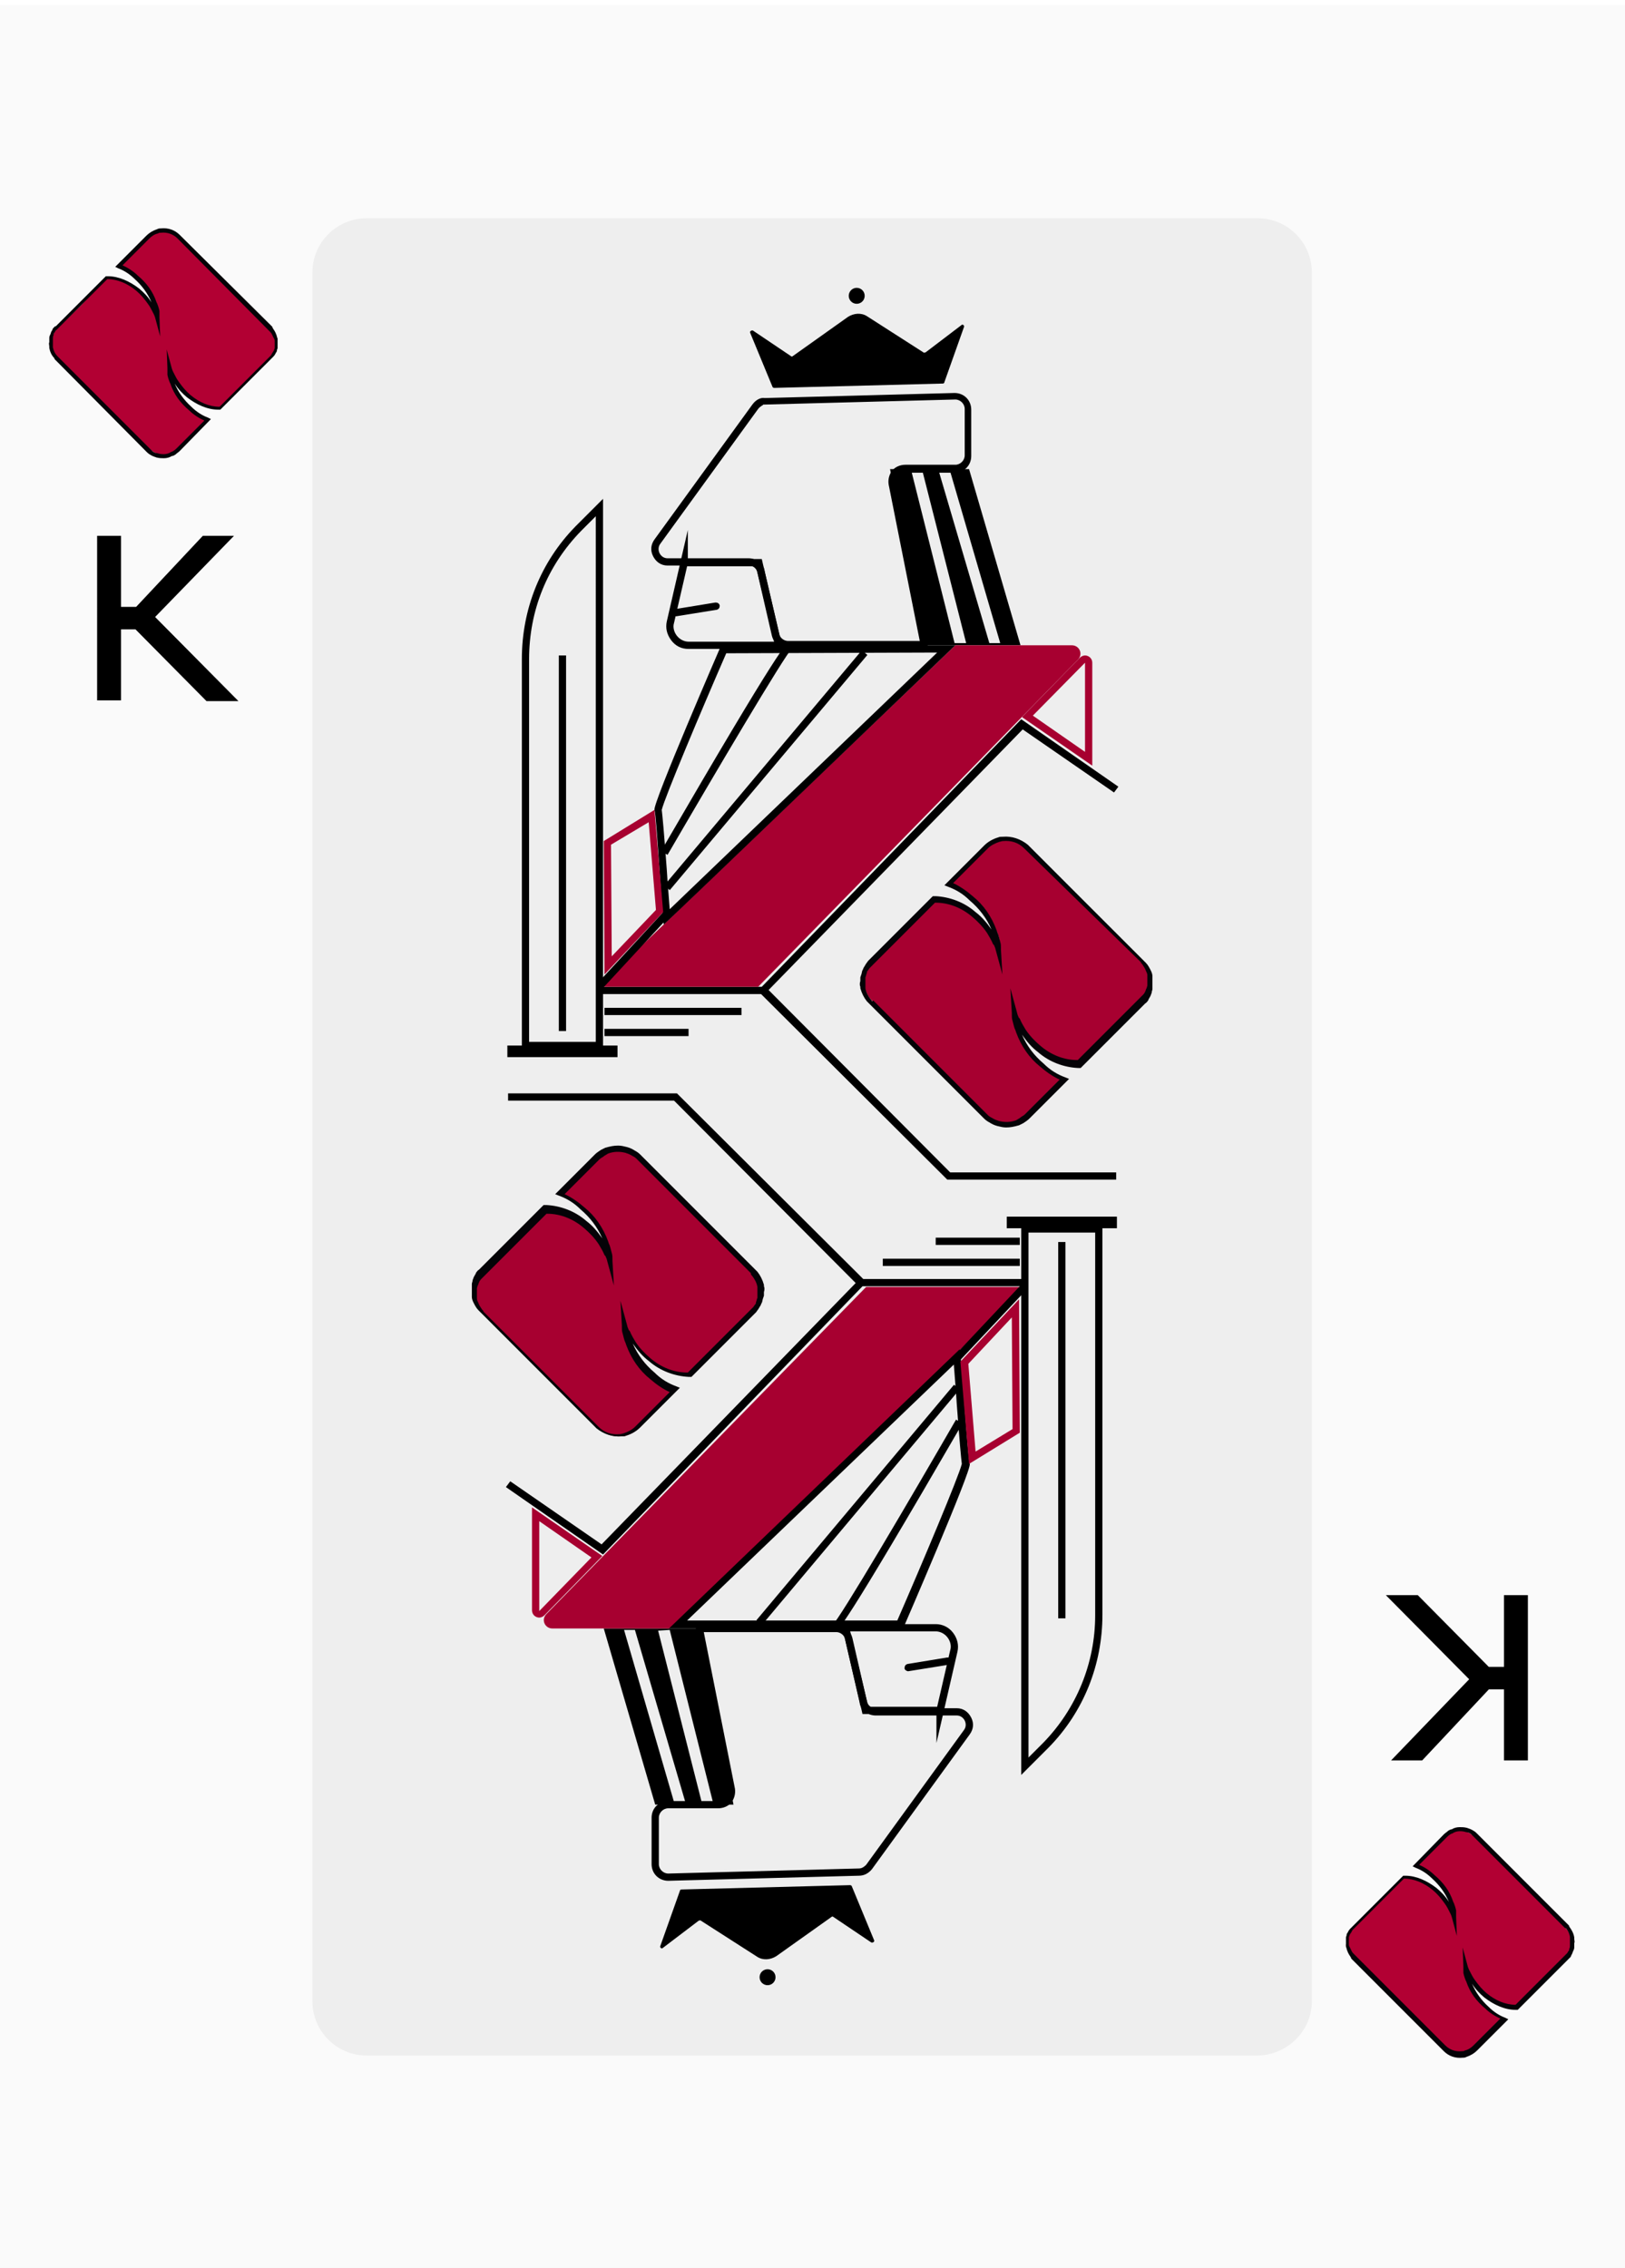 <?xml version="1.0" encoding="utf-8"?>
<!-- Generator: Adobe Illustrator 25.2.0, SVG Export Plug-In . SVG Version: 6.00 Build 0)  -->
<svg version="1.1" id="Layer_1" xmlns="http://www.w3.org/2000/svg" xmlns:xlink="http://www.w3.org/1999/xlink" x="0px" y="0px"
	 viewBox="0 0 224.2 312.8" style="enable-background:new 0 0 224.2 312.8;" xml:space="preserve">
<style type="text/css">
	.st0{fill:#B20033;}
	.st1{fill:#050307;}
	.st2{opacity:2.000000e-02;enable-background:new    ;}
	.st3{enable-background:new    ;}
	.st4{fill:none;stroke:#000000;stroke-miterlimit:10;}
	.st5{opacity:5.000000e-02;enable-background:new    ;}
</style>
<g>
	<g>
		<g>
			<g>
				<path d="M128.1,89.5h-19.4c-1,0-1.9-0.7-2.2-1.8l-2-8.7c-0.1-0.6-0.6-1-1.2-1H92.1c-0.9,0-1.6-0.5-2-1.3
					c-0.4-0.8-0.3-1.6,0.2-2.3l13.5-18.6c0.5-0.7,1.2-1,1.7-0.9l26.2-0.7c1.3,0,2.3,1,2.3,2.3v6.4c0,1.3-1,2.3-2.3,2.3h-6.9
					c-0.4,0-0.8,0.2-1,0.5c-0.2,0.3-0.3,0.7-0.3,1.1L128.1,89.5z M104.6,56.4L91.1,75c-0.3,0.4-0.3,0.9-0.1,1.3
					c0.2,0.4,0.6,0.7,1.1,0.7h11.2c1.1,0,2.1,0.8,2.2,1.8l2,8.6c0.1,0.6,0.7,1,1.2,1h18.2l-4.3-21.6c-0.1-0.7,0.1-1.4,0.5-1.9
					c0.4-0.5,1.1-0.8,1.8-0.8h6.9c0.7,0,1.3-0.6,1.3-1.3v-6.4c0-0.7-0.6-1.3-1.3-1.3l-26.4,0.7l-0.1,0
					C105.3,55.9,104.9,56,104.6,56.4z"/>
			</g>
			<g>
				<path d="M133,45.1l-2.7,7.6c0,0.1-0.1,0.2-0.2,0.2l-23.3,0.6c-0.1,0-0.2-0.1-0.2-0.1l-3.1-7.5c-0.1-0.2,0.2-0.4,0.4-0.3l5.2,3.5
					c0.1,0.1,0.2,0.1,0.3,0l7.6-5.4c0.8-0.5,1.8-0.6,2.6-0.1l7.8,5c0.1,0.1,0.2,0,0.3,0l5-3.8C132.8,44.7,133.1,44.9,133,45.1z"/>
			</g>
			<g>
				<circle cx="118.2" cy="40.8" r="1.1"/>
			</g>
			<g>
				<path d="M108,89.5H95c-1,0-1.8-0.4-2.4-1.2c-0.6-0.8-0.8-1.7-0.6-2.6l2.9-12.6v4h10.2L108,89.5z M94.8,78.1L93,85.9
					c-0.2,0.6,0,1.3,0.4,1.8c0.4,0.5,1,0.8,1.6,0.8h11.8l-2.5-10.4H94.8z"/>
			</g>
			<g>
				<polygon points="105.5,137.1 82.7,137.1 82.7,136.1 105.1,136.1 140.9,99.2 154.3,108.5 153.7,109.3 141.1,100.6 				"/>
			</g>
			<g>
				<polygon points="140.8,89 127.6,89 122.8,64.7 126.4,64.7 125.7,64.8 131.7,88.7 133.3,88.7 127.2,64.7 130.2,64.7 129.5,64.9 
					136.5,88.7 138,88.7 131,64.7 133.7,64.7 				"/>
			</g>
			<g>
				<path class="st0" d="M140.8,89h7.1c1,0,1.6,1.2,0.8,2l-44.1,45.1h-22L131.8,89H140.8z"/>
			</g>
			<g>
				<g>
					<path d="M129.3,90l-36.9,35.4c-0.1-1.5-0.3-3.6-0.4-5.4c-0.4-5.4-0.6-7.5-0.7-8.3c0.4-1.7,5.5-13.8,8.9-21.6L129.3,90
						 M131.8,89H99.5c0,0-9.5,21.9-9.2,22.7c0.3,0.8,1.1,15.8,1.3,15.8l0,0C91.9,127.3,131.8,89,131.8,89L131.8,89z"/>
				</g>
			</g>
			<g>
				<g>
					<path class="st0" d="M89.5,113.4l1,12.1l-6.1,6.4l-0.1-15.4L89.5,113.4 M90.3,111.7l-7,4.3l0.1,18.4l8.1-8.6L90.3,111.7
						L90.3,111.7z"/>
				</g>
			</g>
			<g>
				<path d="M83.2,144.7H72V90.9c0-6.9,2.6-13.4,7.4-18.3l3.8-3.8V144.7z M73,143.7h9.2V71.2l-2,2C75.5,78,73,84.2,73,90.9V143.7z"
					/>
			</g>
			<g>
				<rect x="70" y="144.2" width="15.2" height="1.6"/>
			</g>
			<g>
				<rect x="77.1" y="90.4" width="1" height="51.8"/>
			</g>
			<g>
				<path d="M93.3,85c-0.2,0-0.5-0.2-0.5-0.4c0-0.3,0.1-0.5,0.4-0.6l5.5-0.9c0.3,0,0.5,0.1,0.6,0.4c0,0.3-0.1,0.5-0.4,0.6L93.3,85
					C93.4,85,93.3,85,93.3,85z"/>
			</g>
			<g>
				<g>
					<polygon points="131,64.7 130.2,64.7 130.9,64.4 					"/>
				</g>
			</g>
			<g>
				<g>
					<polygon points="127.2,64.7 126.4,64.7 127.2,64.5 					"/>
				</g>
			</g>
			<g>
				<path d="M92.1,117.9l-0.9-0.5C108,88.5,108.6,88.5,109,88.5V89l0.3,0.4C108.3,90.3,98.5,106.9,92.1,117.9z"/>
			</g>
			<g>
				<rect x="84.5" y="105.7" transform="matrix(0.643 -0.765 0.765 0.643 -43.551 118.8)" width="42.4" height="1"/>
			</g>
			<g>
				<g>
					<path class="st0" d="M149.7,91.4v12.3l-7.2-5L149.7,91.4 M149.7,90.4c-0.2,0-0.5,0.1-0.7,0.3l-8,8.2l9.7,6.7V91.4
						C150.7,90.8,150.2,90.4,149.7,90.4L149.7,90.4z"/>
				</g>
			</g>
			<g>
				<rect x="80.4" y="130.3" transform="matrix(0.679 -0.734 0.734 0.679 -67.967 106.335)" width="14.3" height="1"/>
			</g>
			<g>
				<rect x="83.4" y="139" width="18.9" height="1"/>
			</g>
			<g>
				<rect x="83.4" y="141.9" width="11.6" height="1"/>
			</g>
			<g>
				<g>
					<path class="st0" d="M158.6,135.3c0,0.2,0,0.4,0,0.6c0,0.1,0,0.2,0,0.3s-0.1,0.3-0.1,0.4c0,0.1-0.1,0.2-0.1,0.3
						c-0.1,0.3-0.2,0.5-0.4,0.7c-0.1,0.2-0.3,0.3-0.4,0.5l0,0l-4.3,4.3l-3.5,3.5l-0.9,0.9h-0.2c-1.9-0.1-3.8-0.9-5.3-2.1
						c-0.8-0.7-1.5-1.4-2.1-2.3c-0.3-0.5-0.6-1-0.9-1.6c-0.2-0.5-0.2-0.4-0.4-1c0,0.4,0,0.7,0.1,1.1c0.1,0.7,0.2,0.8,0.5,1.5
						c0.7,1.8,1.8,3.4,3.2,4.5c0.9,0.8,2,1.5,3.1,2l-5.1,5.1c-0.2,0.2-0.5,0.4-0.7,0.6c-0.2,0.1-0.4,0.2-0.6,0.3
						c-0.8,0.3-1.7,0.4-2.6,0.1c-0.4-0.1-0.7-0.3-1-0.5c-0.2-0.1-0.4-0.3-0.6-0.5l-15.9-15.9l0,0c-0.1-0.1-0.2-0.2-0.3-0.3
						c-0.4-0.5-0.7-1.1-0.8-1.7V136c0-0.3-0.1-0.5,0-0.8c0-0.1,0-0.3,0-0.4c0-0.1,0-0.2,0-0.3c0-0.2,0.1-0.4,0.2-0.7
						c0-0.1,0.1-0.2,0.2-0.4s0.2-0.3,0.3-0.4c0.1-0.2,0.3-0.3,0.4-0.5l0,0l4.3-4.3l3.5-3.5l0.9-0.9h0.2c1.9,0.1,3.8,0.9,5.3,2.1
						c0.8,0.7,1.5,1.4,2.1,2.3c0.3,0.5,0.6,1,0.9,1.6c0.2,0.5,0.2,0.4,0.4,1c0-0.4,0-0.7-0.1-1.1c-0.1-0.7-0.2-0.8-0.5-1.5
						c-0.7-1.8-1.8-3.4-3.2-4.5c-0.9-0.8-2-1.5-3.1-2l5.1-5.1c0.5-0.5,1.1-0.8,1.7-1c0.2-0.1,0.4-0.1,0.6-0.1
						c1.1-0.1,2.3,0.2,3.2,1.1l0,0l15.9,15.9l0,0c0.1,0.1,0.2,0.2,0.3,0.3c0.3,0.3,0.5,0.6,0.6,1c0.1,0.2,0.2,0.5,0.2,0.7
						c0,0.1,0,0.1,0,0.2C158.6,135,158.6,135.1,158.6,135.3z"/>
				</g>
				<g>
					<path class="st1" d="M138.8,155.5c-0.4,0-0.8-0.1-1.2-0.2c-0.4-0.1-0.8-0.3-1.1-0.5c-0.2-0.1-0.5-0.3-0.7-0.5l-16-16
						c-0.1-0.1-0.1-0.1-0.2-0.2c-0.4-0.5-0.7-1.1-0.9-1.8c0-0.1,0-0.1,0-0.2c-0.1-0.2-0.1-0.5,0-0.8c0-0.1,0-0.3,0-0.5l0.1-0.3
						c0.1-0.2,0.1-0.5,0.2-0.7c0.1-0.1,0.1-0.3,0.2-0.4c0.1-0.2,0.2-0.3,0.3-0.5c0.1-0.1,0.2-0.3,0.3-0.4l0,0l0.1-0.1l8.8-8.8h0.4
						c1.9,0.1,3.9,0.8,5.5,2.2c0.8,0.6,1.5,1.4,2.2,2.4c-0.7-1.6-1.7-2.9-3-4c-0.9-0.9-1.9-1.5-3-1.9l-0.5-0.2l5.5-5.5
						c0.5-0.5,1.2-0.9,1.9-1.1c0.2-0.1,0.4-0.1,0.7-0.1c1.2-0.1,2.4,0.3,3.4,1.1l0,0l0.1,0.1l16,16c0.1,0.1,0.1,0.1,0.2,0.2
						c0.3,0.3,0.5,0.7,0.7,1.1c0.1,0.2,0.2,0.5,0.2,0.7c0,0.1,0,0.2,0,0.3s0,0.3,0,0.5s0,0.4,0,0.7v0.1c0,0.1,0,0.1,0,0.2
						c0,0.2-0.1,0.3-0.1,0.5c0,0.1-0.1,0.2-0.1,0.3c-0.1,0.3-0.3,0.5-0.4,0.8c-0.1,0.1-0.2,0.3-0.4,0.4l0,0l-0.1,0.1l-8.8,8.8h-0.4
						c-1.9-0.1-3.9-0.8-5.5-2.2c-0.8-0.6-1.5-1.4-2.2-2.4c0.7,1.6,1.7,2.9,3,4c0.9,0.9,1.9,1.5,3,1.9l0.5,0.2l-5.5,5.5
						c-0.2,0.2-0.5,0.4-0.8,0.6c-0.2,0.1-0.4,0.2-0.6,0.3C139.9,155.4,139.4,155.5,138.8,155.5z M120.5,138l15.8,15.8
						c0.2,0.2,0.4,0.3,0.6,0.4c0.3,0.2,0.6,0.3,0.9,0.4c0.8,0.2,1.6,0.2,2.4-0.1c0.2-0.1,0.3-0.2,0.5-0.3c0.2-0.2,0.5-0.3,0.7-0.5
						l4.8-4.8c-0.9-0.4-1.9-1.1-2.7-1.8c-1.5-1.2-2.6-2.8-3.3-4.7l-0.1-0.3c-0.2-0.4-0.2-0.6-0.4-1.3c-0.1-0.3-0.1-0.6-0.1-0.8
						c0-0.1,0-0.2,0-0.3l-0.2-3.4l0.9,3.3c0.1,0.4,0.1,0.4,0.2,0.6c0,0.1,0.1,0.2,0.2,0.3c0.2,0.5,0.5,1,0.8,1.5
						c0.6,0.9,1.3,1.6,2,2.2c1.5,1.3,3.3,2,5.1,2h0.1l8.6-8.6c0.1-0.1,0.3-0.3,0.4-0.4c0.2-0.2,0.3-0.4,0.4-0.7
						c0-0.1,0.1-0.2,0.1-0.2c0-0.1,0.1-0.3,0.1-0.4v-0.3c0-0.2,0-0.4,0-0.5l0,0c0-0.2,0-0.3,0-0.4c0-0.1,0-0.1,0-0.2
						c0-0.2-0.1-0.4-0.2-0.6c-0.1-0.3-0.3-0.6-0.5-0.9c-0.1-0.1-0.2-0.2-0.2-0.3l-0.1-0.1l-16-15.6c-0.8-0.8-1.8-1.1-2.9-1
						c-0.2,0-0.4,0.1-0.5,0.1c-0.6,0.2-1.2,0.5-1.6,0.9l-4.8,4.8c0.9,0.4,1.9,1.1,2.7,1.8c1.5,1.2,2.6,2.8,3.3,4.7l0.1,0.3
						c0.2,0.4,0.2,0.6,0.4,1.3c0.1,0.3,0.1,0.6,0.1,0.8c0,0.1,0,0.2,0,0.3l0.2,3.4l-0.9-3.3c-0.1-0.4-0.1-0.4-0.2-0.6
						c0-0.1-0.1-0.2-0.2-0.3c-0.2-0.5-0.5-1-0.8-1.5c-0.6-0.9-1.3-1.6-2-2.2c-1.5-1.3-3.3-2-5.1-2H129l-8.6,8.6
						c-0.2,0.2-0.3,0.3-0.4,0.4c-0.1,0.1-0.2,0.3-0.3,0.4c-0.1,0.1-0.1,0.2-0.1,0.3c-0.1,0.2-0.1,0.4-0.2,0.6v0.3c0,0.1,0,0.2,0,0.4
						s0,0.5,0,0.7v0.1c0.1,0.6,0.4,1.1,0.7,1.5c0.1,0.1,0.2,0.2,0.2,0.3L120.5,138z"/>
				</g>
			</g>
			<g>
				<polygon points="154,162.7 130.7,162.7 104.9,137 105.7,136.2 131.1,161.7 154,161.7 				"/>
			</g>
		</g>
		<g>
			<g>
				<path d="M92.2,259.4c-1.3,0-2.3-1-2.3-2.3v-6.4c0-1.3,1-2.3,2.3-2.3h6.9c0.4,0,0.8-0.2,1-0.5c0.2-0.3,0.3-0.7,0.3-1l-4.5-22.8
					h19.5c1,0,1.9,0.7,2.2,1.8l2,8.7c0.1,0.6,0.6,1,1.2,1H132c0.9,0,1.6,0.5,2,1.3c0.4,0.8,0.3,1.6-0.2,2.3l-13.5,18.6
					c-0.5,0.6-1.1,0.9-1.8,0.9L92.2,259.4z M92.2,249.4c-0.7,0-1.3,0.6-1.3,1.3v6.4c0,0.7,0.6,1.3,1.3,1.3l26.3-0.7
					c0.4,0,0.7-0.2,1-0.5l13.5-18.6c0.3-0.4,0.3-0.9,0.1-1.3c-0.2-0.4-0.6-0.7-1.1-0.7h-11.2c-1.1,0-2.1-0.8-2.2-1.8l-2-8.7
					c-0.1-0.6-0.7-1-1.2-1H97.1l4.3,21.6c0.1,0.7-0.1,1.4-0.5,1.9c-0.4,0.5-1.1,0.8-1.8,0.8H92.2z"/>
			</g>
			<g>
				<path d="M91.1,268.4l2.7-7.6c0-0.1,0.1-0.2,0.2-0.2l23.3-0.6c0.1,0,0.2,0.1,0.2,0.1l3.1,7.5c0.1,0.2-0.2,0.4-0.4,0.3l-5.2-3.5
					c-0.1-0.1-0.2-0.1-0.3,0l-7.6,5.4c-0.8,0.5-1.8,0.6-2.6,0.1l-7.8-5c-0.1-0.1-0.2,0-0.3,0l-5,3.8C91.3,268.8,91,268.6,91.1,268.4
					z"/>
			</g>
			<g>
				<circle cx="105.9" cy="272.7" r="1.1"/>
			</g>
			<g>
				<path d="M129.2,240.4v-4H119l-2.9-12.4h13c0.9,0,1.8,0.4,2.4,1.2c0.6,0.8,0.8,1.7,0.6,2.6L129.2,240.4z M119.8,235.4h9.5
					l1.8-7.8c0.2-0.6,0-1.3-0.4-1.8c-0.4-0.5-1-0.8-1.6-0.8h-11.8L119.8,235.4z"/>
			</g>
			<g>
				<polygon points="83.2,214.4 69.8,205.1 70.4,204.3 83,213 118.6,176.4 141.4,176.4 141.4,177.4 119,177.4 				"/>
			</g>
			<g>
				<polygon points="83.3,224.6 96.5,224.6 101.2,248.9 97.7,248.9 98.4,248.7 92.4,224.8 90.8,224.9 96.9,248.9 93.9,248.9 
					94.6,248.7 87.6,224.8 86.1,224.8 93.1,248.9 90.4,248.9 				"/>
			</g>
			<g>
				<path class="st0" d="M83.3,224.6h-7.1c-1,0-1.6-1.2-0.8-2l44.1-45.1h22l-49.1,47.1H83.3z"/>
			</g>
			<g>
				<g>
					<path d="M131.6,188.2c0.1,1.5,0.3,3.6,0.4,5.4c0.4,5.4,0.6,7.5,0.7,8.3c-0.4,1.7-5.5,13.8-8.9,21.6h-29L131.6,188.2
						 M132.4,186.1L132.4,186.1c-0.2,0.2-40.1,38.5-40.1,38.5h32.3c0,0,9.5-21.9,9.2-22.7C133.5,201.1,132.6,186.1,132.4,186.1
						L132.4,186.1z"/>
				</g>
			</g>
			<g>
				<g>
					<path class="st0" d="M139.6,181.7l0.1,15.4l-5.1,3.1l-1-12.1L139.6,181.7 M140.6,179.2l-8.1,8.6l1.2,14.1l7-4.3L140.6,179.2
						L140.6,179.2z"/>
				</g>
			</g>
			<g>
				<path d="M140.9,244.8v-75.9h11.2v53.8c0,6.9-2.6,13.4-7.4,18.3L140.9,244.8z M141.9,169.9v72.5l2-2c4.6-4.7,7.2-11,7.2-17.6
					v-52.8H141.9z"/>
			</g>
			<g>
				<rect x="138.9" y="167.8" width="15.2" height="1.6"/>
			</g>
			<g>
				<rect x="146" y="171.3" width="1" height="51.9"/>
			</g>
			<g>
				<path d="M125.3,230.5c-0.2,0-0.5-0.2-0.5-0.4c0-0.3,0.1-0.5,0.4-0.6l5.5-0.9c0.3,0,0.5,0.1,0.6,0.4c0,0.3-0.1,0.5-0.4,0.6
					L125.3,230.5C125.4,230.5,125.3,230.5,125.3,230.5z"/>
			</g>
			<g>
				<g>
					<polygon points="93.1,248.9 93.9,248.9 93.2,249.1 					"/>
				</g>
			</g>
			<g>
				<g>
					<polygon points="96.9,248.9 97.7,248.9 96.9,249.1 					"/>
				</g>
			</g>
			<g>
				<path d="M115.1,225.1v-0.5l-0.3-0.4c1-0.8,10.8-17.5,17.1-28.4l0.9,0.5C116.1,225.1,115.5,225.1,115.1,225.1z"/>
			</g>
			<g>
				<rect x="97.1" y="207" transform="matrix(0.643 -0.766 0.766 0.643 -116.635 164.74)" width="42.4" height="1"/>
			</g>
			<g>
				<g>
					<path class="st0" d="M74.4,209.8l7.2,5l-7.2,7.4V209.8 M73.4,207.9v14.2c0,0.6,0.5,1,1,1c0.2,0,0.5-0.1,0.7-0.3l8-8.2
						L73.4,207.9L73.4,207.9z"/>
				</g>
			</g>
			<g>
				<rect x="129.4" y="182.2" transform="matrix(0.685 -0.728 0.728 0.685 -90.097 156.902)" width="14.3" height="1"/>
			</g>
			<g>
				<rect x="121.8" y="173.6" width="18.9" height="1"/>
			</g>
			<g>
				<rect x="129.1" y="170.7" width="11.6" height="1"/>
			</g>
			<g>
				<g>
					<path class="st0" d="M65.5,178.3c0-0.2,0-0.4,0-0.6c0-0.1,0-0.2,0-0.3s0.1-0.3,0.1-0.4c0-0.1,0.1-0.2,0.1-0.3
						c0.1-0.3,0.2-0.5,0.4-0.7c0.1-0.2,0.3-0.3,0.4-0.5l0,0l4.3-4.3l3.5-3.5l0.9-0.9h0.2c1.9,0.1,3.8,0.9,5.3,2.1
						c0.8,0.7,1.5,1.4,2.1,2.3c0.3,0.5,0.6,1,0.9,1.6c0.2,0.5,0.2,0.4,0.4,1c0-0.4,0-0.7-0.1-1.1c-0.1-0.7-0.2-0.8-0.5-1.5
						c-0.7-1.8-1.8-3.4-3.2-4.5c-0.9-0.8-2-1.5-3.1-2l5.1-5.1c0.2-0.2,0.5-0.4,0.7-0.6c0.2-0.1,0.4-0.2,0.6-0.3
						c0.8-0.3,1.7-0.4,2.6-0.1c0.4,0.1,0.7,0.3,1,0.5c0.2,0.1,0.4,0.3,0.6,0.5l15.9,15.9l0,0c0.1,0.1,0.2,0.2,0.3,0.3
						c0.4,0.5,0.7,1.1,0.8,1.7v0.1c0,0.3,0.1,0.5,0,0.8c0,0.1,0,0.3,0,0.4c0,0.1,0,0.2,0,0.3c0,0.2-0.1,0.4-0.2,0.7
						c0,0.1-0.1,0.2-0.2,0.4s-0.2,0.3-0.3,0.4c-0.1,0.2-0.3,0.3-0.4,0.5l0,0l-4.3,4.3l-3.5,3.5l-0.9,0.9h0c-1.9-0.1-3.8-0.9-5.3-2.1
						c-0.8-0.7-1.5-1.4-2.1-2.3c-0.3-0.5-0.6-1-0.9-1.6c-0.2-0.5-0.2-0.4-0.4-1c0,0.4,0,0.7,0.1,1.1c0.1,0.7,0.2,0.8,0.5,1.5
						c0.7,1.8,1.8,3.4,3.2,4.5c0.9,0.8,2,1.5,3.1,2l-5.1,5.1c-0.5,0.5-1.1,0.8-1.7,1c-0.2,0.1-0.4,0.1-0.6,0.1
						c-1.1,0.1-2.3-0.2-3.2-1.1l0,0l-15.9-15.9l0,0c-0.1-0.1-0.2-0.2-0.3-0.3c-0.3-0.3-0.5-0.6-0.6-1c-0.1-0.2-0.2-0.5-0.2-0.7
						c0-0.1,0-0.1,0-0.2C65.5,178.6,65.5,178.4,65.5,178.3z"/>
				</g>
				<g>
					<path class="st1" d="M85.3,158c0.4,0,0.8,0.1,1.2,0.2c0.4,0.1,0.8,0.3,1.1,0.5c0.2,0.1,0.5,0.3,0.7,0.5l16,16
						c0.1,0.1,0.1,0.1,0.2,0.2c0.4,0.5,0.7,1.1,0.9,1.8c0,0.1,0,0.1,0,0.2c0.1,0.2,0.1,0.5,0,0.8c0,0.1,0,0.3,0,0.5l-0.1,0.3
						c-0.1,0.2-0.1,0.5-0.2,0.7c-0.1,0.1-0.1,0.3-0.2,0.4c-0.1,0.2-0.2,0.3-0.3,0.5c-0.1,0.1-0.2,0.3-0.3,0.4l0,0l-0.1,0.1l-8.8,8.8
						H95c-1.9-0.1-3.9-0.8-5.5-2.2c-0.8-0.6-1.5-1.4-2.2-2.4c0.7,1.6,1.7,2.9,3,4c0.9,0.9,1.9,1.5,3,1.9l0.5,0.2l-5.5,5.5
						c-0.5,0.5-1.2,0.9-1.9,1.1c-0.2,0.1-0.4,0.1-0.7,0.1c-1.2,0.1-2.4-0.3-3.4-1.1l0,0l-0.1-0.1l-16-16c-0.1-0.1-0.1-0.1-0.2-0.2
						c-0.3-0.3-0.5-0.7-0.7-1.1c-0.1-0.2-0.2-0.5-0.2-0.7c0-0.1,0-0.2,0-0.3s0-0.3,0-0.5s0-0.4,0-0.7v-0.1c0-0.1,0-0.1,0-0.2
						c0-0.2,0.1-0.3,0.1-0.5c0-0.1,0.1-0.2,0.1-0.3c0.1-0.3,0.3-0.5,0.4-0.8c0.1-0.1,0.2-0.3,0.4-0.4l0,0l0.1-0.1l8.8-8.8h0.4
						c1.9,0.1,3.9,0.8,5.5,2.2c0.8,0.6,1.5,1.4,2.2,2.4c-0.7-1.6-1.7-2.9-3-4c-0.9-0.9-1.9-1.5-3-1.9l-0.5-0.2l5.5-5.5
						c0.2-0.2,0.5-0.4,0.8-0.6c0.2-0.1,0.4-0.2,0.6-0.3C84.2,158.1,84.7,158,85.3,158z M103.6,175.6l-15.8-15.8
						c-0.2-0.2-0.4-0.3-0.6-0.4c-0.3-0.2-0.6-0.3-0.9-0.4c-0.8-0.2-1.6-0.2-2.4,0.1c-0.2,0.1-0.3,0.2-0.5,0.3
						c-0.2,0.2-0.5,0.3-0.7,0.5l-4.8,4.8c0.9,0.4,1.9,1.1,2.7,1.8c1.5,1.2,2.6,2.8,3.3,4.7l0.1,0.3c0.2,0.4,0.2,0.6,0.4,1.3
						c0.1,0.3,0.1,0.6,0.1,0.8c0,0.1,0,0.2,0,0.3l0.2,3.4l-0.9-3.3c-0.1-0.4-0.1-0.4-0.2-0.6c0-0.1-0.1-0.2-0.2-0.3
						c-0.2-0.5-0.5-1-0.8-1.5c-0.6-0.9-1.3-1.6-2-2.2c-1.5-1.3-3.3-2-5.1-2h-0.1l-8.6,8.6c-0.1,0.1-0.3,0.3-0.4,0.4
						c-0.2,0.2-0.3,0.4-0.4,0.7c0,0.1-0.1,0.2-0.1,0.2c0,0.1-0.1,0.3-0.1,0.4v0.3c0,0.2,0,0.4,0,0.5l0,0c0,0.2,0,0.3,0,0.4
						c0,0.1,0,0.1,0,0.2c0,0.2,0.1,0.4,0.2,0.6c0.1,0.3,0.3,0.6,0.5,0.9c0.1,0.1,0.2,0.2,0.2,0.3l0.1,0.1l15.8,15.8
						c0.8,0.8,1.8,1.1,2.9,1c0.2,0,0.4-0.1,0.5-0.1c0.6-0.2,1.2-0.5,1.6-0.9l4.8-4.8c-0.9-0.4-1.9-1.1-2.7-1.8
						c-1.5-1.2-2.6-2.8-3.3-4.7l-0.1-0.3c-0.2-0.4-0.2-0.6-0.4-1.3c-0.1-0.3-0.1-0.6-0.1-0.8c0-0.1,0-0.2,0-0.3l-0.2-3.4l0.9,3.3
						c0.1,0.4,0.1,0.4,0.2,0.6c0,0.1,0.1,0.2,0.2,0.3c0.2,0.5,0.5,1,0.8,1.5c0.6,0.9,1.3,1.6,2,2.2c1.5,1.3,3.3,2,5.1,2h0.1l8.6-8.6
						c0.2-0.2,0.3-0.3,0.4-0.4c0.1-0.1,0.2-0.3,0.3-0.4c0.1-0.1,0.1-0.2,0.1-0.3c0.1-0.2,0.1-0.4,0.2-0.6v-0.3c0-0.1,0-0.2,0-0.4
						s0-0.5,0-0.7v-0.1c-0.1-0.6-0.4-1.1-0.7-1.5c-0.1-0.1-0.2-0.2-0.2-0.3V175.6z"/>
				</g>
			</g>
			<g>
				<polygon points="118.4,177.3 93,151.8 70.1,151.8 70.1,150.8 93.4,150.8 119.2,176.5 				"/>
			</g>
		</g>
	</g>
	<g>
		<g class="st2">
			<rect x="-0.2" y="0.7" width="224.4" height="312.1"/>
		</g>
		<g>
			<g>
				<g>
					<g>
						<path class="st0" d="M185.9,267.9c0-0.2,0-0.3,0-0.5c0-0.1,0-0.1,0-0.2s0.1-0.2,0.1-0.3c0-0.1,0.1-0.2,0.1-0.2
							c0.1-0.2,0.2-0.4,0.3-0.6c0.1-0.1,0.2-0.3,0.3-0.4l0,0l3.4-3.3l2.8-2.8l0.7-0.7h0.2c1.5,0,3,0.7,4.1,1.7
							c0.6,0.5,1.2,1.1,1.7,1.8c0.3,0.4,0.5,0.8,0.7,1.3c0.2,0.4,0.2,0.3,0.3,0.8c0-0.3,0-0.6-0.1-0.9c-0.1-0.6-0.2-0.7-0.4-1.2
							c-0.5-1.4-1.4-2.6-2.5-3.5c-0.7-0.7-1.5-1.2-2.4-1.5l4-4c0.2-0.2,0.4-0.3,0.6-0.5c0.1-0.1,0.3-0.2,0.4-0.2
							c0.6-0.3,1.4-0.3,2-0.1c0.3,0.1,0.6,0.2,0.8,0.4c0.2,0.1,0.3,0.2,0.5,0.4l12.5,12.5l0,0c0.1,0.1,0.1,0.2,0.2,0.2
							c0.3,0.4,0.5,0.9,0.6,1.3v0.1c0,0.2,0.1,0.4,0,0.6c0,0.1,0,0.2,0,0.3c0,0.1,0,0.1,0,0.2c0,0.2-0.1,0.3-0.2,0.5
							c0,0.1-0.1,0.2-0.1,0.3c-0.1,0.1-0.1,0.2-0.2,0.3c-0.1,0.1-0.2,0.3-0.3,0.4l0,0l-3.4,3.3l-2.8,2.8l-0.7,0.7h-0.2
							c-1.5,0-3-0.7-4.1-1.7c-0.6-0.5-1.2-1.1-1.7-1.8c-0.3-0.4-0.5-0.8-0.7-1.3c-0.2-0.4-0.2-0.3-0.3-0.8c0,0.3,0,0.6,0.1,0.9
							c0.1,0.6,0.2,0.7,0.4,1.2c0.5,1.4,1.4,2.6,2.5,3.5c0.7,0.7,1.5,1.2,2.4,1.5l-4,4c-0.4,0.4-0.9,0.7-1.4,0.8
							c-0.2,0-0.3,0.1-0.5,0.1c-0.9,0.1-1.8-0.2-2.5-0.9l0,0l-12.5-12.5l0,0c-0.1-0.1-0.1-0.2-0.2-0.2c-0.2-0.2-0.4-0.5-0.5-0.8
							c-0.1-0.2-0.1-0.4-0.2-0.6v-0.1C185.9,268.2,185.9,268.1,185.9,267.9z"/>
					</g>
					<g>
						<path class="st1" d="M201.4,252c0.3,0,0.6,0,1,0.1c0.3,0.1,0.6,0.2,0.9,0.4c0.2,0.1,0.4,0.3,0.5,0.4l12.6,12.6
							c0.1,0.1,0.1,0.1,0.1,0.2c0.3,0.4,0.6,0.9,0.7,1.5c0,0.1,0,0.1,0,0.2c0,0.2,0.1,0.4,0,0.6c0,0.1,0,0.2,0,0.4v0.2
							c0,0.2-0.1,0.4-0.2,0.6c0,0.1-0.1,0.2-0.1,0.3c-0.1,0.1-0.1,0.2-0.2,0.4c-0.1,0.1-0.2,0.2-0.3,0.3l0,0l-0.1,0.1l-6.9,6.9h-0.3
							c-1.5,0-3-0.7-4.3-1.7c-0.6-0.5-1.2-1.1-1.7-1.9c0.5,1.2,1.3,2.3,2.3,3.2c0.7,0.7,1.5,1.2,2.3,1.5l0.4,0.2l-4.3,4.3
							c-0.4,0.4-0.9,0.7-1.5,0.9c-0.2,0.1-0.3,0.1-0.5,0.1c-1,0.1-1.9-0.2-2.6-0.9l0,0l-0.1-0.1l-12.6-12.6
							c-0.1-0.1-0.1-0.1-0.1-0.2c-0.2-0.3-0.4-0.6-0.5-0.9c-0.1-0.2-0.1-0.4-0.2-0.6c0-0.1,0-0.2,0-0.2c0-0.1,0-0.2,0-0.4
							c0-0.2,0-0.3,0-0.5v-0.1v-0.1c0-0.1,0.1-0.2,0.1-0.4c0-0.1,0.1-0.2,0.1-0.2c0.1-0.2,0.2-0.4,0.4-0.6c0.1-0.1,0.2-0.2,0.3-0.3
							l0,0l0.1-0.1l6.9-6.9h0.3c1.5,0,3,0.7,4.3,1.7c0.6,0.5,1.2,1.1,1.7,1.9c-0.5-1.2-1.3-2.3-2.3-3.2c-0.7-0.7-1.5-1.2-2.3-1.5
							l-0.4-0.2l4.3-4.4c0.2-0.2,0.4-0.3,0.6-0.5c0.2-0.1,0.3-0.2,0.5-0.2C200.6,252.1,201,252,201.4,252z M215.8,265.8l-12.4-12.4
							c-0.1-0.1-0.3-0.3-0.4-0.4c-0.2-0.2-0.5-0.3-0.7-0.3c-0.6-0.2-1.3-0.2-1.8,0.1c-0.1,0.1-0.3,0.1-0.4,0.2
							c-0.2,0.1-0.4,0.3-0.5,0.4l-3.8,3.8c0.7,0.3,1.5,0.8,2.1,1.4c1.2,1,2.1,2.2,2.6,3.7l0.1,0.2c0.1,0.3,0.2,0.5,0.3,1
							c0,0.2,0,0.4,0,0.6c0,0.1,0,0.2,0,0.3l0.1,2.6l-0.7-2.6c-0.1-0.3-0.1-0.3-0.2-0.5c0-0.1-0.1-0.1-0.1-0.2
							c-0.2-0.4-0.4-0.8-0.7-1.2c-0.5-0.7-1-1.3-1.6-1.8c-1.2-1-2.6-1.6-4-1.6l0,0l-6.8,6.8c-0.1,0.1-0.2,0.2-0.3,0.3
							c-0.1,0.2-0.2,0.4-0.3,0.5c0,0.1-0.1,0.1-0.1,0.2s-0.1,0.2-0.1,0.3v0.2c0,0.1,0,0.3,0,0.4l0,0c0,0.1,0,0.2,0,0.3
							c0,0.1,0,0.1,0,0.1c0,0.2,0.1,0.3,0.2,0.5c0.1,0.2,0.2,0.5,0.4,0.7c0.1,0.1,0.1,0.1,0.2,0.2l0.1,0.1l12.4,12.4
							c0.6,0.6,1.4,0.9,2.3,0.8c0.1,0,0.3,0,0.4-0.1c0.5-0.1,0.9-0.4,1.2-0.7l3.7-3.7c-0.7-0.3-1.5-0.8-2.1-1.4
							c-1.2-1-2.1-2.2-2.6-3.7l-0.1-0.2c-0.1-0.3-0.2-0.5-0.3-1c0-0.2,0-0.4,0-0.6c0-0.1,0-0.2,0-0.3l-0.1-2.6l0.7,2.6
							c0.1,0.3,0.1,0.3,0.2,0.5c0,0.1,0.1,0.1,0.1,0.2c0.2,0.4,0.4,0.8,0.7,1.2c0.5,0.7,1,1.3,1.6,1.8c1.2,1,2.6,1.6,4,1.6l0,0
							l6.8-6.8c0.1-0.1,0.2-0.2,0.3-0.3c0.1-0.1,0.1-0.2,0.2-0.3c0.1-0.1,0.1-0.2,0.1-0.3c0.1-0.2,0.1-0.3,0.1-0.5v-0.2
							c0-0.1,0-0.2,0-0.3c0-0.2,0-0.4,0-0.6v-0.1c-0.1-0.5-0.3-0.9-0.6-1.2C216,266,216,266,215.8,265.8L215.8,265.8z"/>
					</g>
				</g>
				<g class="st3">
					<path d="M208,230.4v-9.9h2.3v21.8H208v-9.8h-2.8l-9.2,9.8h-2.9l10.3-10.7l-11-11.1h3l9.8,9.9H208z"/>
				</g>
				<g class="st3">
					<path class="st4" d="M208,230.4v-9.9h2.3v21.8H208v-9.8h-2.8l-9.2,9.8h-2.9l10.3-10.7l-11-11.1h3l9.8,9.9H208z"/>
				</g>
			</g>
			<g>
				<g>
					<g>
						<path class="st0" d="M38.1,47.3c0,0.2,0,0.3,0,0.5c0,0.1,0,0.1,0,0.2c0,0.1-0.1,0.2-0.1,0.3s-0.1,0.2-0.1,0.2
							c-0.1,0.2-0.2,0.4-0.3,0.6c-0.1,0.1-0.2,0.3-0.3,0.4l0,0l-3.4,3.3l-2.8,2.8l-0.7,0.7h-0.2c-1.5,0-3-0.7-4.1-1.7
							c-0.6-0.5-1.2-1.1-1.7-1.8c-0.3-0.4-0.5-0.8-0.7-1.3c-0.2-0.4-0.2-0.3-0.3-0.8c0,0.3,0,0.6,0.1,0.9c0.1,0.6,0.2,0.7,0.4,1.2
							c0.5,1.4,1.4,2.6,2.5,3.5c0.7,0.7,1.5,1.2,2.4,1.5l-4,4c-0.2,0.2-0.4,0.3-0.6,0.5c-0.1,0.1-0.3,0.2-0.4,0.2
							c-0.6,0.3-1.4,0.3-2,0.1c-0.3-0.1-0.6-0.2-0.8-0.4c-0.2-0.1-0.3-0.2-0.5-0.4L7.9,49.5l0,0c-0.1-0.1-0.1-0.2-0.2-0.2
							c-0.3-0.4-0.5-0.9-0.6-1.3v-0.1c0-0.2-0.1-0.4,0-0.6c0-0.1,0-0.2,0-0.3s0-0.1,0-0.2c0-0.2,0.1-0.3,0.2-0.5
							c0-0.1,0.1-0.2,0.1-0.3c0.1-0.1,0.1-0.2,0.2-0.3s0.2-0.3,0.3-0.4l0,0l3.4-3.3l2.7-3l0.7-0.7h0.2c1.5,0,3,0.7,4.1,1.7
							c0.6,0.5,1.2,1.1,1.7,1.8c0.3,0.4,0.5,0.8,0.7,1.3c0.2,0.4,0.2,0.3,0.3,0.8c0-0.3,0-0.6-0.1-0.9c-0.1-0.6-0.2-0.7-0.4-1.2
							c-0.5-1.4-1.4-2.6-2.5-3.5c-0.7-0.7-1.5-1.2-2.4-1.5l4-4c0.4-0.4,0.9-0.7,1.4-0.8c0.2,0,0.3-0.1,0.5-0.1
							c0.9-0.1,1.8,0.2,2.5,0.9l0,0l12.5,12.5l0,0c0.1,0.1,0.1,0.2,0.2,0.2c0.2,0.2,0.4,0.5,0.5,0.8c0.1,0.2,0.1,0.4,0.2,0.6V47
							C38.1,47,38.1,47.1,38.1,47.3z"/>
					</g>
					<g>
						<path class="st1" d="M22.6,63.2c-0.3,0-0.6,0-1-0.1c-0.3-0.1-0.6-0.2-0.9-0.4c-0.2-0.1-0.4-0.3-0.5-0.4L7.6,49.6
							c-0.1-0.1-0.1-0.1-0.1-0.2C7.1,49,6.9,48.5,6.8,48c0-0.1,0-0.1,0-0.2c0-0.2-0.1-0.4,0-0.6c0-0.1,0-0.2,0-0.4v-0.2
							c0-0.2,0.1-0.4,0.2-0.6c0,0,0-0.1,0.1-0.3c0.1-0.1,0.1-0.2,0.2-0.4c0.1-0.1,0.2-0.2,0.3-0.3l0,0h0.1l6.9-6.9h0.3
							c1.5,0,3,0.7,4.3,1.7c0.6,0.5,1.2,1.1,1.7,1.9c-0.5-1.2-1.3-2.3-2.3-3.2c-0.7-0.7-1.5-1.2-2.3-1.5l-0.4-0.2l4.3-4.3
							c0.4-0.4,0.9-0.7,1.5-0.9c0.2-0.1,0.3-0.1,0.5-0.1c1-0.1,1.9,0.2,2.6,0.9l0,0l0.1,0.1L37.5,45c0.1,0.1,0.1,0.1,0.1,0.2
							c0.2,0.3,0.4,0.6,0.5,0.9c0.1,0.2,0.1,0.4,0.2,0.6c0,0.1,0,0.2,0,0.2c0,0.1,0,0.2,0,0.4s0,0.3,0,0.5v0.1V48
							c0,0.1-0.1,0.2-0.1,0.4c0,0.1-0.1,0.2-0.1,0.2c-0.1,0.2-0.2,0.4-0.4,0.6c-0.1,0.1-0.2,0.2-0.3,0.3l0,0l-0.1,0.1l-6.9,6.9h-0.3
							c-1.5,0-3-0.7-4.3-1.7c-0.6-0.5-1.2-1.1-1.7-1.9c0.5,1.2,1.3,2.3,2.3,3.2c0.7,0.7,1.5,1.2,2.3,1.5l0.4,0.2l-4.3,4.4
							c-0.2,0.2-0.4,0.3-0.6,0.5c-0.2,0.1-0.3,0.2-0.5,0.2C23.4,63.1,23,63.2,22.6,63.2z M8.2,49.4l12.4,12.4
							c0.1,0.1,0.3,0.3,0.4,0.4c0.2,0.2,0.5,0.3,0.7,0.3c0.6,0.2,1.3,0.2,1.8-0.1c0.1-0.1,0.3-0.1,0.4-0.2c0.2-0.1,0.4-0.3,0.5-0.4
							l3.8-3.8c-0.7-0.3-1.5-0.8-2.1-1.4c-1.2-1-2.1-2.2-2.6-3.7l-0.1-0.2c-0.1-0.3-0.2-0.5-0.3-1c0-0.2,0-0.4,0-0.6
							c0-0.1,0-0.2,0-0.3L23,48.2l0.7,2.6c0.1,0.3,0.1,0.3,0.2,0.5c0,0.1,0.1,0.1,0.1,0.2c0.2,0.4,0.4,0.8,0.7,1.2
							c0.5,0.7,1,1.3,1.6,1.8c1.2,1,2.6,1.6,4,1.6l0,0l6.8-6.8c0.1-0.1,0.2-0.2,0.3-0.3c0.1-0.2,0.2-0.4,0.3-0.5
							c0-0.1,0.1-0.1,0.1-0.2c0-0.1,0.1-0.2,0.1-0.3v-0.2c0-0.1,0-0.3,0-0.4l0,0c0-0.1,0-0.2,0-0.3s0-0.1,0-0.1
							c0-0.2-0.1-0.3-0.2-0.5c-0.1-0.2-0.2-0.5-0.4-0.7c-0.1-0.1-0.1-0.1-0.2-0.2L37,45.5L24.5,32.9c-0.6-0.6-1.4-0.9-2.3-0.8
							c-0.1,0-0.3,0-0.4,0.1c-0.5,0.1-0.9,0.4-1.2,0.7l-3.7,3.7c0.7,0.3,1.5,0.8,2.1,1.4c1.2,1,2.1,2.2,2.6,3.7l0.1,0.2
							c0.1,0.3,0.2,0.5,0.3,1c0,0.2,0,0.4,0,0.6c0,0.1,0,0.2,0,0.3l0.1,2.6l-0.7-2.6c-0.1-0.3-0.1-0.3-0.2-0.5
							c0-0.1-0.1-0.1-0.1-0.2c-0.2-0.4-0.4-0.8-0.7-1.2c-0.5-0.7-1-1.3-1.6-1.8c-1.2-1-2.6-1.6-4-1.6l0,0L8,45.3
							c-0.1,0.1-0.2,0.2-0.3,0.3c-0.1,0.1-0.1,0.2-0.2,0.3s-0.1,0.2-0.1,0.3c-0.1,0.2-0.1,0.3-0.1,0.5v0.2c0,0.1,0,0.2,0,0.3
							c0,0.2,0,0.4,0,0.6v0.1c0.1,0.5,0.3,0.9,0.6,1.2C8,49.2,8,49.2,8.2,49.4L8.2,49.4z"/>
					</g>
				</g>
				<g class="st3">
					<path d="M16.2,86.2v9.9h-2.3V74.4h2.3v9.8h2.8l9.2-9.8h2.9L20.7,85.1l11,11.1h-3l-9.8-9.9H16.2z"/>
				</g>
				<g class="st3">
					<path class="st4" d="M16.2,86.2v9.9h-2.3V74.4h2.3v9.8h2.8l9.2-9.8h2.9L20.7,85.1l11,11.1h-3l-9.8-9.9H16.2z"/>
				</g>
			</g>
		</g>
		<g class="st5">
			<path d="M173.4,283.5H50.6c-4.2,0-7.5-3.4-7.5-7.5V37.6c0-4.2,3.4-7.5,7.5-7.5h122.9c4.2,0,7.5,3.4,7.5,7.5V276
				C181,280.1,177.6,283.5,173.4,283.5z"/>
		</g>
	</g>
</g>
</svg>
